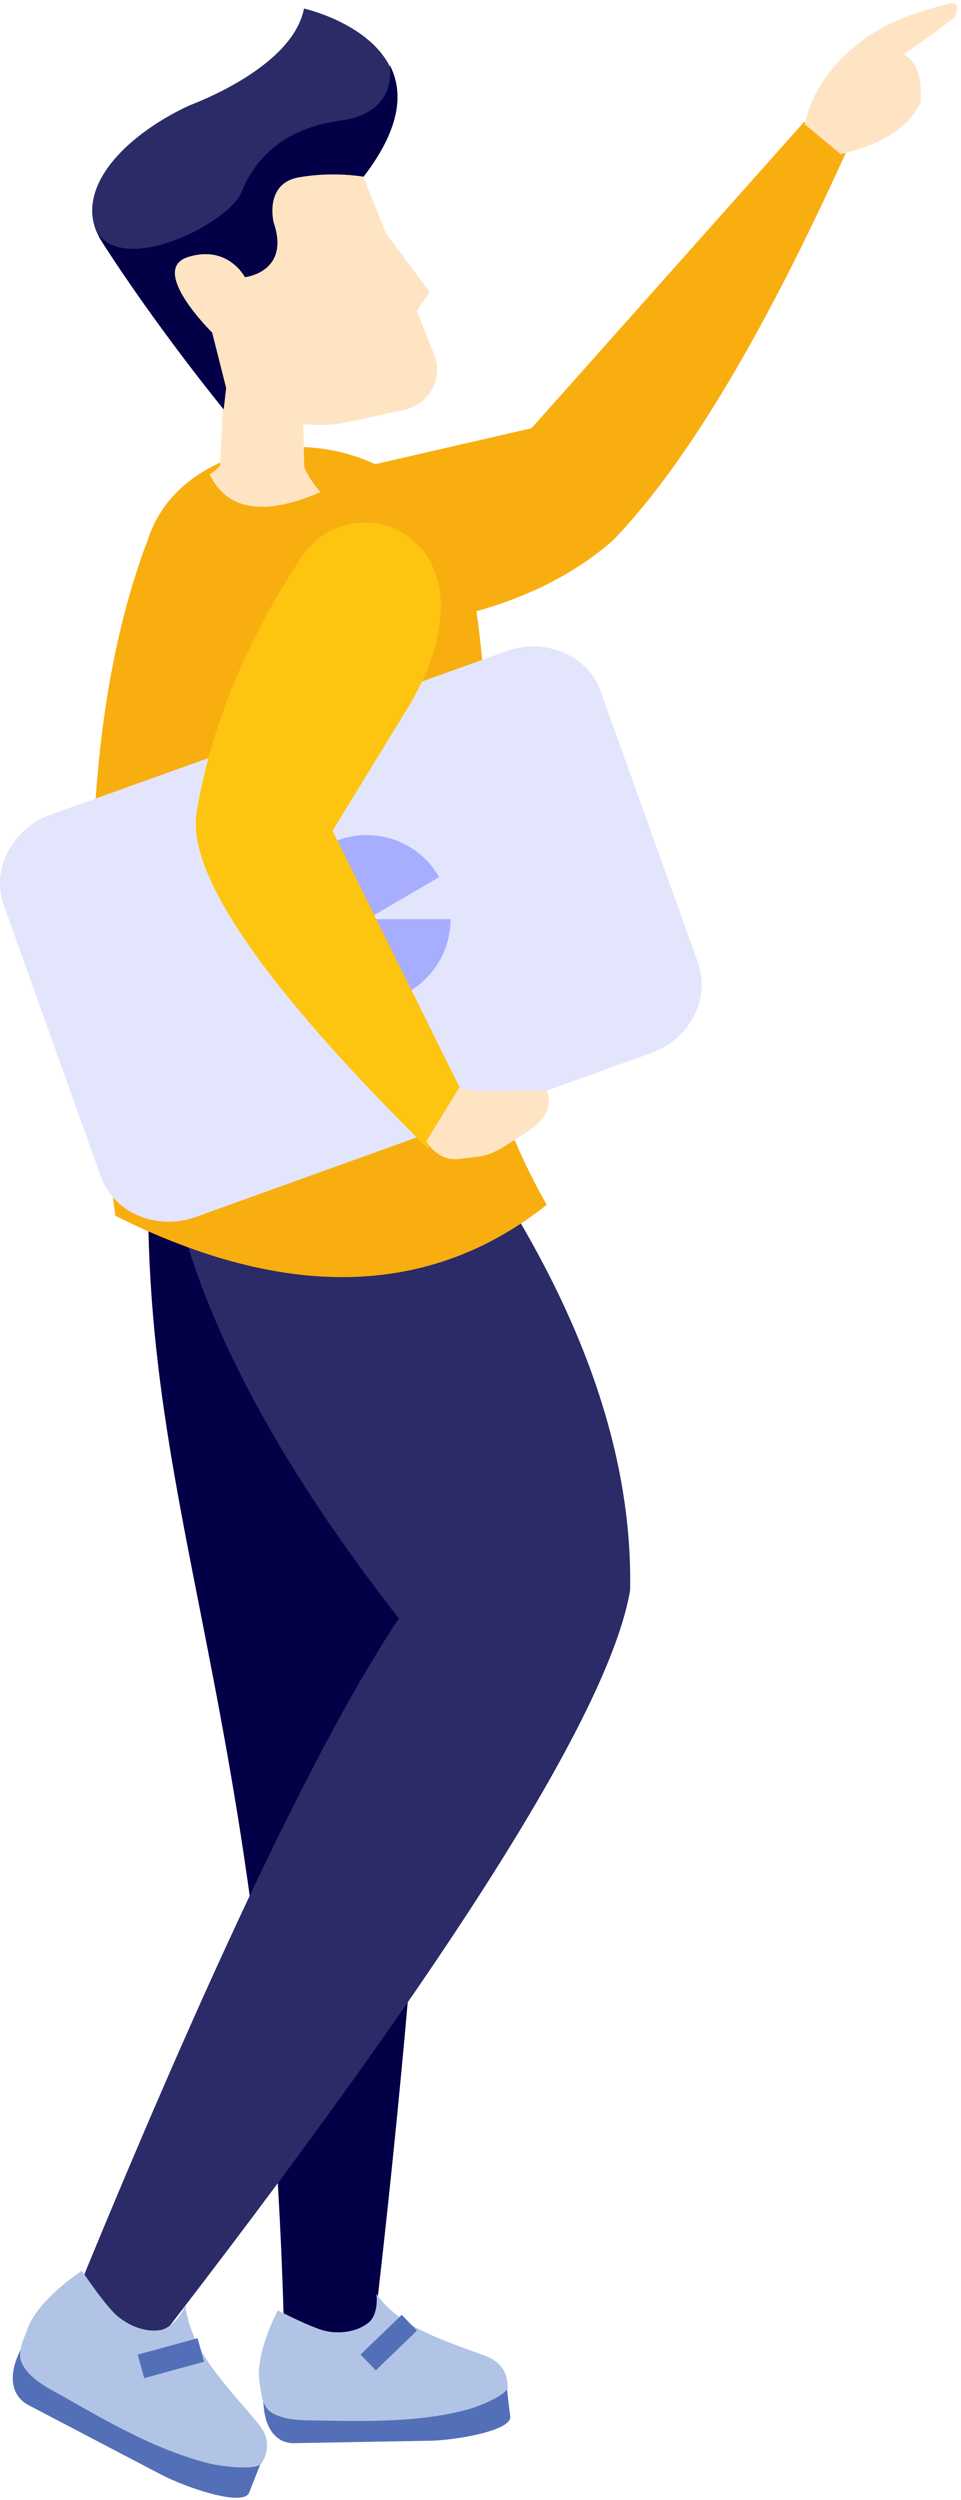 <svg width="242" height="629" viewBox="0 0 242 629" fill="none" xmlns="http://www.w3.org/2000/svg">
<path fill-rule="evenodd" clip-rule="evenodd" d="M39.009 266.662C28.59 376.699 68.887 415.472 71.798 599.224L92.636 599.071C107.039 480.759 113.627 369.189 112.401 264.363L39.009 266.662Z" fill="#030047"/>
<path fill-rule="evenodd" clip-rule="evenodd" d="M12.042 594.78C49.734 501.448 79.306 438.92 100.45 407.197C59.234 354.477 39.315 308.347 40.694 268.808L87.733 248.885C135.997 303.597 159.593 354.017 158.674 400.147C153.311 431.564 110.103 499.303 28.743 603.209L12.042 594.78Z" fill="#2B2B68"/>
<path fill-rule="evenodd" clip-rule="evenodd" d="M72.104 588.497C68.733 594.933 68.121 600.45 70.419 605.201C93.555 607.653 112.401 608.573 127.11 607.653C128.796 595.546 101.369 596.313 94.781 583.899C88.039 587.884 80.378 589.263 72.104 588.497Z" fill="#FFE428"/>
<path fill-rule="evenodd" clip-rule="evenodd" d="M17.558 582.06C11.736 586.351 8.211 591.562 7.292 597.692C15.719 606.581 36.251 621.14 60.919 615.623C61.532 601.217 34.412 609.952 36.71 592.635C29.816 592.328 23.38 588.65 17.558 582.06Z" fill="#FFE428"/>
<path fill-rule="evenodd" clip-rule="evenodd" d="M47.895 127.507L133.852 107.737L202.495 30.65L213.68 36.934C192.382 84.136 172.617 117.086 154.384 135.936C137.989 150.342 113.933 158.158 82.37 159.078C69.653 151.568 58.161 140.993 47.895 127.507Z" fill="#F9AE10"/>
<path fill-rule="evenodd" clip-rule="evenodd" d="M29.049 305.895C71.951 327.351 108.264 326.431 137.683 303.137C104.893 245.207 130.022 215.628 119.449 150.342C110.256 101.607 47.436 103.293 37.17 135.936C21.848 176.242 19.09 232.946 29.049 305.895Z" fill="#F9AE10"/>
<path fill-rule="evenodd" clip-rule="evenodd" d="M202.648 31.263C204.487 22.834 209.543 15.784 217.664 9.808C222.413 6.283 229.155 3.371 237.889 1.225C240.8 -0.001 241.719 1.072 240.493 4.29C236.357 7.509 232.066 10.574 227.623 13.639C230.994 15.631 232.373 19.769 231.76 25.899C228.696 32.183 222.107 36.321 211.688 38.773L202.648 31.263Z" fill="#FFE4C4"/>
<path d="M163.883 264.976L49.274 306.202C39.315 309.727 28.59 305.129 25.372 295.934L12.348 259.612L1.01 227.889C-0.829 222.985 -0.063 217.621 2.542 213.33C4.841 209.652 8.365 206.433 12.961 204.901L98.918 174.096L127.57 163.828C132.167 162.143 136.763 162.296 140.9 163.828C145.803 165.514 149.634 169.192 151.319 174.096L175.681 241.988C179.052 251.03 173.843 261.452 163.883 264.976Z" fill="#E3E5FC"/>
<path d="M92.483 231.26H113.474C113.474 242.908 103.974 252.41 92.329 252.41C80.685 252.41 71.185 242.908 71.185 231.26C71.185 219.613 80.685 210.111 92.329 210.111C99.837 210.111 106.885 214.096 110.563 220.686L92.483 231.26Z" fill="#A7ADFF"/>
<path fill-rule="evenodd" clip-rule="evenodd" d="M103.361 177.008L83.749 209.039L118.683 279.536L107.805 289.037C66.895 248.578 47.436 220.533 49.428 204.901C52.952 183.292 61.685 161.836 75.781 140.381C88.805 120.151 127.264 135.323 103.361 177.008Z" fill="#FDC510"/>
<path fill-rule="evenodd" clip-rule="evenodd" d="M107.345 287.198C109.49 290.417 112.401 292.256 116.385 291.489C121.288 290.876 122.82 291.183 128.03 287.811C134.005 283.98 139.675 281.375 137.836 274.325L121.135 274.631L115.619 273.712L107.345 287.198Z" fill="#FFE4C4"/>
<path fill-rule="evenodd" clip-rule="evenodd" d="M52.798 119.385C57.242 128.427 66.435 129.959 80.685 123.829C74.862 117.086 73.33 109.73 76.088 102.067L57.702 100.841C60.613 108.81 59.081 115.094 52.798 119.385Z" fill="#FFE4C4"/>
<path d="M76.241 100.994L76.394 106.511L76.548 114.634L76.701 119.998C76.854 123.216 74.249 125.975 70.879 126.128C62.911 126.434 55.25 120.611 55.25 120.611L56.476 95.63C59.847 92.105 76.241 100.994 76.241 100.994Z" fill="#FFE4C4"/>
<path d="M96.313 57.47L107.805 72.948C108.111 73.255 108.111 73.868 107.805 74.174L102.135 82.144L96.313 57.47Z" fill="#FFE4C4"/>
<path d="M90.95 43.064L105.2 78.772L107.192 83.829L109.337 89.193C111.176 93.944 109.337 99.155 105.2 101.76C104.127 102.373 103.055 102.833 101.829 103.14L98.918 103.753L87.58 106.205C72.104 109.423 56.169 101.607 49.121 87.201L37.017 61.914C37.017 61.914 51.879 23.907 90.95 43.064Z" fill="#FFE4C4"/>
<path d="M91.563 44.443C91.41 44.443 84.055 43.064 75.322 44.596C66.435 46.129 68.887 55.937 68.887 55.937C73.177 68.504 61.685 69.73 61.685 69.73C61.685 69.73 57.395 61.454 47.283 64.673C37.323 67.891 53.411 83.676 53.411 83.676L56.935 97.623L56.323 102.986C56.323 102.986 39.622 82.603 25.678 60.841C25.066 59.922 24.606 58.849 24.146 57.93C19.55 45.976 32.727 33.409 47.742 26.512C48.355 26.206 73.636 17.164 76.548 2.145C76.548 2.145 92.329 5.67 97.999 16.398C101.523 22.834 101.216 31.876 91.563 44.443Z" fill="#2B2B68"/>
<path d="M91.563 44.443C91.41 44.443 84.055 43.064 75.322 44.596C66.435 46.129 68.887 55.937 68.887 55.937C73.177 68.504 61.685 69.73 61.685 69.73C61.685 69.73 57.395 61.454 47.283 64.673C37.323 67.891 53.411 83.676 53.411 83.676L56.935 97.623L56.323 102.986C56.323 102.986 39.622 82.604 25.678 60.841C25.066 59.922 24.606 58.849 24.146 57.93C30.581 69.73 57.395 56.397 60.766 48.428C63.984 40.459 70.879 32.336 85.741 30.344C100.45 28.352 98.152 16.704 98.152 16.398C101.523 22.834 101.216 31.876 91.563 44.443Z" fill="#030047"/>
<path d="M67.048 616.695C65.669 619.607 64.75 622.059 62.758 627.117C61.226 630.948 46.21 625.584 40.694 622.672L7.292 605.201C2.542 602.749 2.389 597.539 4.534 592.634L6.679 587.73C18.63 606.734 44.371 618.994 67.048 616.695Z" fill="#536FB7"/>
<path d="M46.67 580.068C48.202 591.715 56.629 599.684 65.056 609.799C68.733 614.243 66.895 618.075 65.975 619.607C65.056 621.753 55.863 620.527 53.105 619.914C41.767 617.155 31.041 611.638 17.711 603.975C13.268 601.37 8.058 599.224 5.76 595.087C4.074 592.175 5.76 589.11 6.832 586.198C9.437 578.535 20.622 571.332 20.622 571.332C20.622 571.332 26.445 580.068 29.509 582.673C32.573 585.278 36.864 586.964 40.694 586.198C43.452 585.432 45.75 582.213 46.67 580.068Z" fill="#B1C4E5"/>
<path d="M36.308 598.344L51.383 594.219L49.765 588.306L34.69 592.431L36.308 598.344Z" fill="#536FB7"/>
<path d="M127.417 597.692C127.57 600.604 127.876 603.056 128.489 607.96C128.949 611.638 114.546 613.937 108.724 614.09L74.249 614.703C69.346 614.856 66.895 610.718 66.435 605.814L65.975 600.91C84.055 610.872 110.103 609.492 127.417 597.692Z" fill="#536FB7"/>
<path d="M94.781 577.156C101.063 585.891 111.482 588.65 122.667 592.941C127.57 594.933 127.723 598.765 127.876 600.45C128.03 602.596 120.062 605.661 117.611 606.274C107.345 609.033 96.16 609.339 82.064 609.033C77.314 608.879 72.257 609.339 68.427 607.04C65.822 605.354 65.822 602.136 65.362 599.378C64.137 592.175 69.959 581.293 69.959 581.293C69.959 581.293 78.54 585.738 82.064 586.504C85.741 587.27 89.878 586.657 92.636 584.512C94.781 582.979 95.087 579.301 94.781 577.156Z" fill="#B1C4E5"/>
<path d="M94.63 596.391L104.997 586.39L101.168 582.419L90.801 592.419L94.63 596.391Z" fill="#536FB7"/>
</svg>
